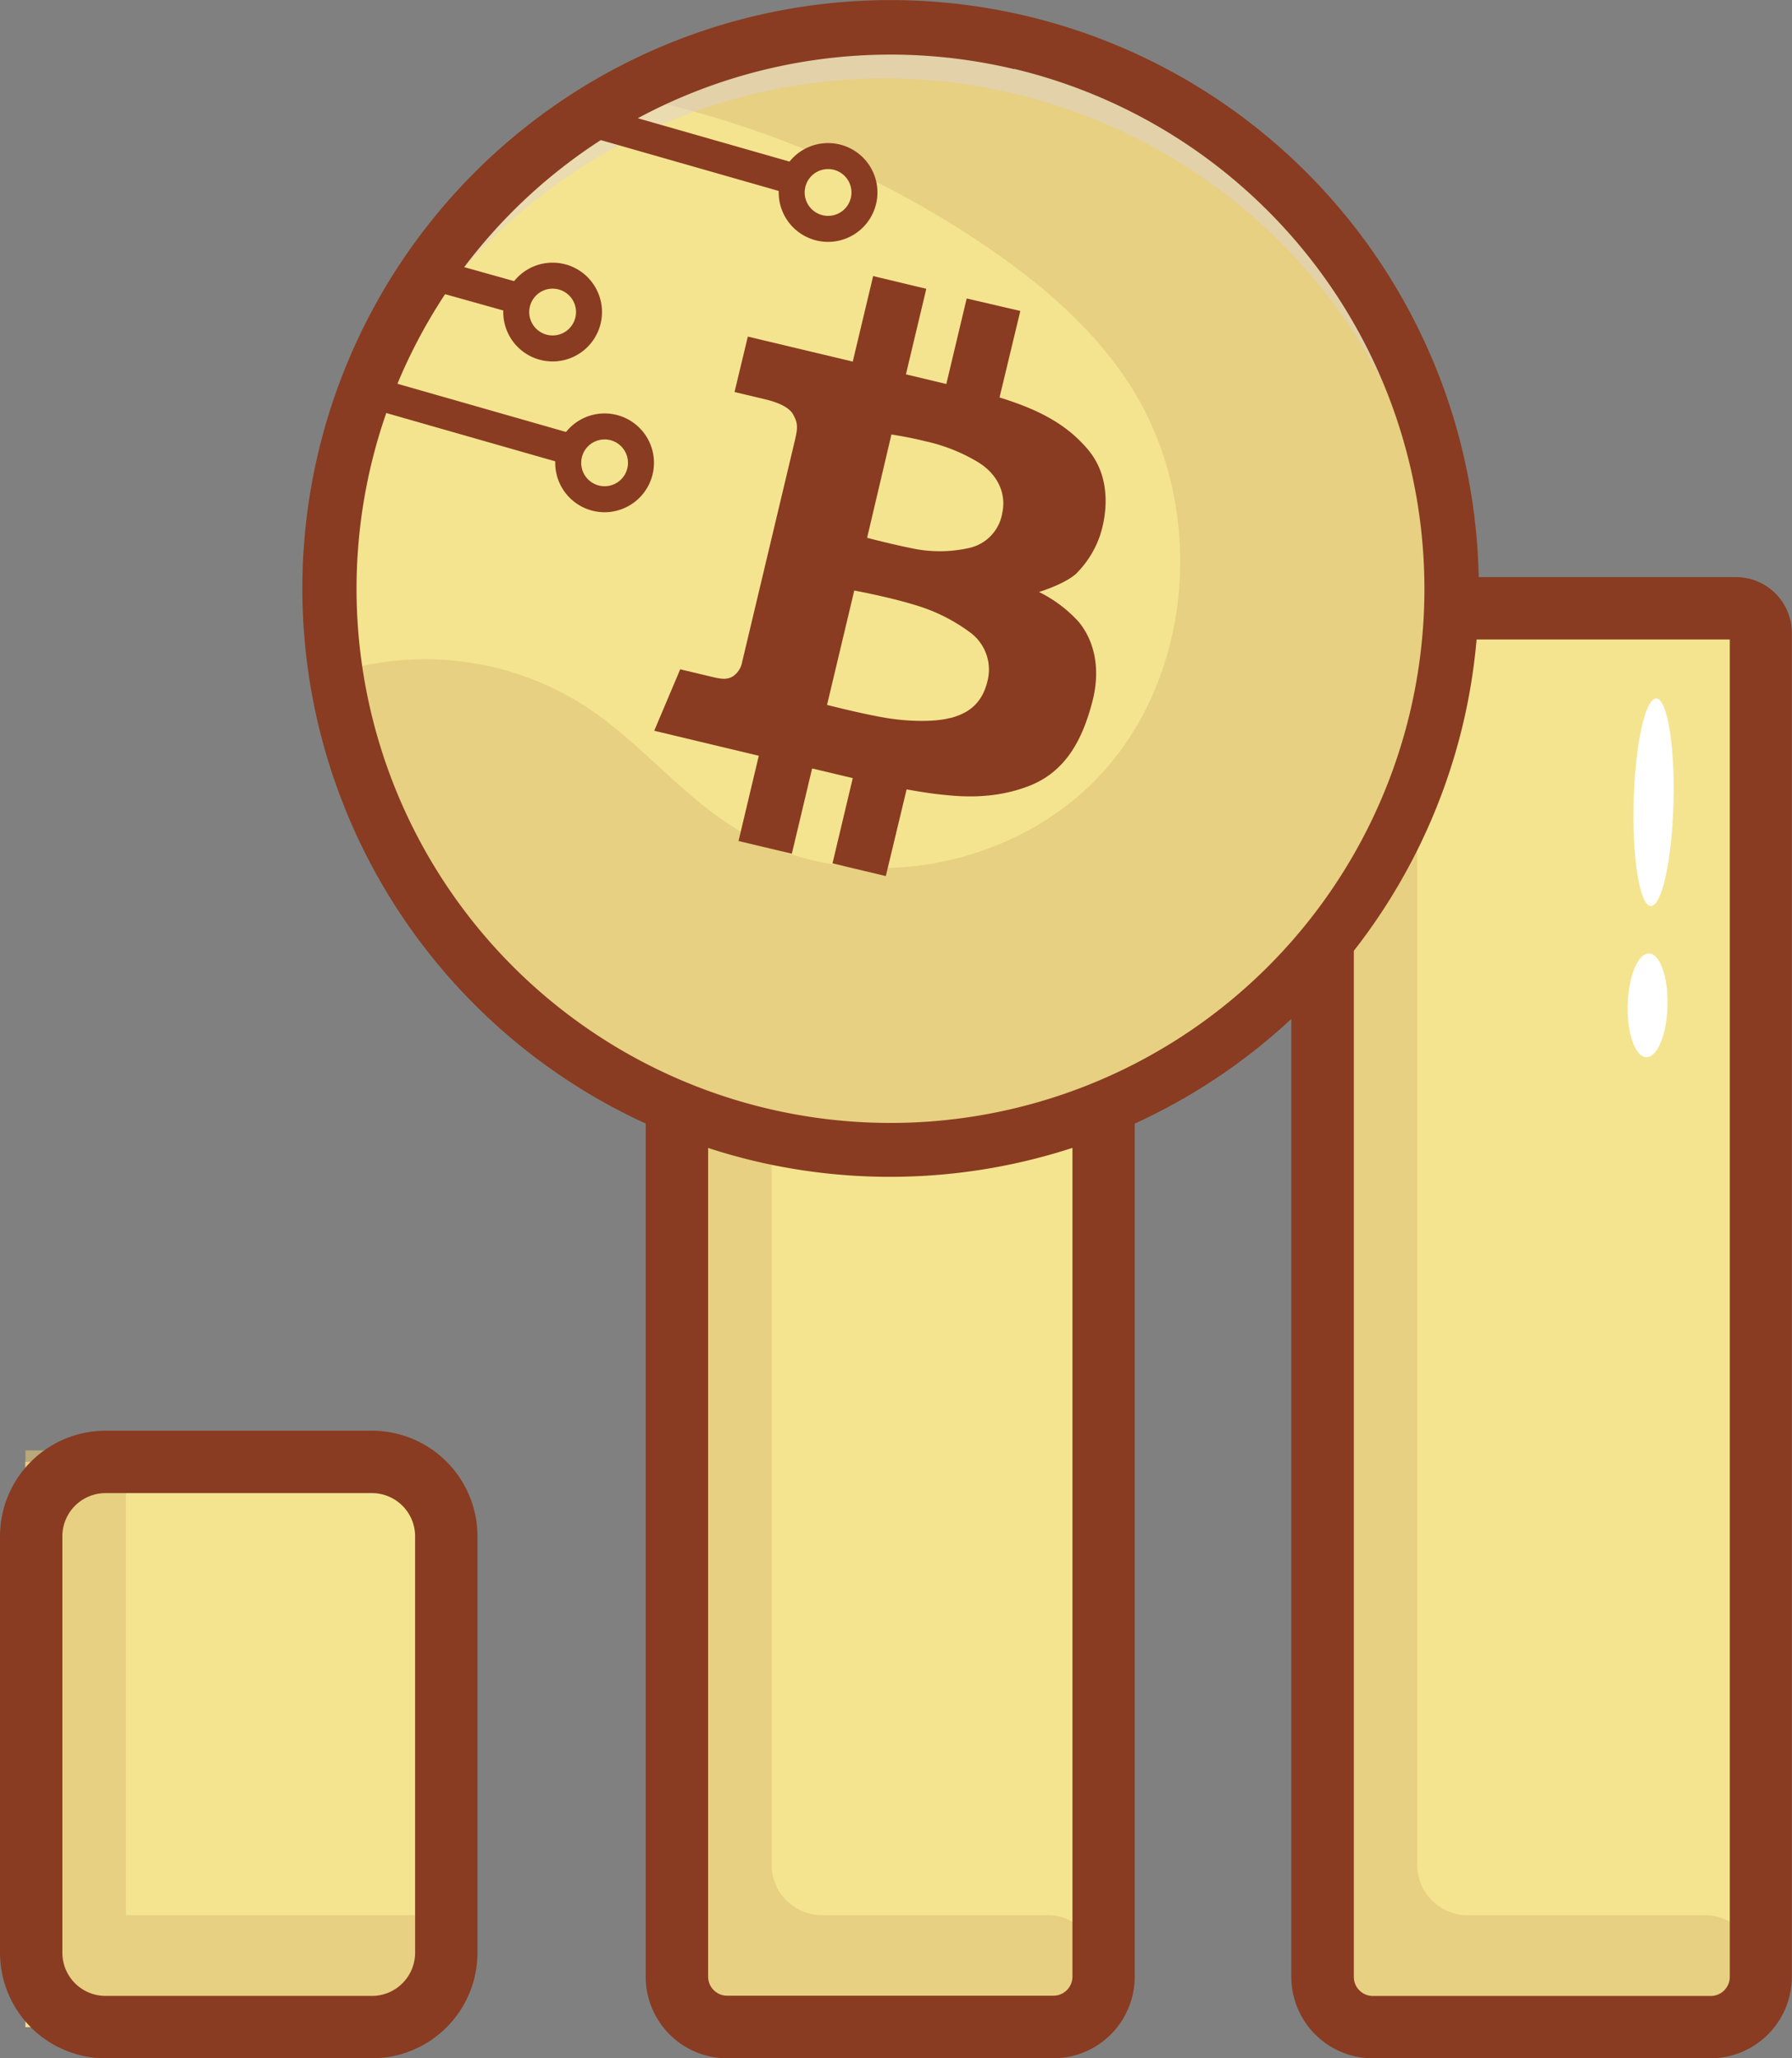 <svg xmlns="http://www.w3.org/2000/svg" viewBox="0 0 344.8 395.89"><rect x="0" y="0" width="344.8" height="395.89" fill="#808080" stroke="none"/><defs><style>.cls-1{fill:#f5e48f;}.cls-2,.cls-6{opacity:0.6;}.cls-3,.cls-6{fill:#dec378;}.cls-4{fill:#893c21;}.cls-5{fill:#fff;}.cls-7{fill:#e1d2d5;opacity:0.5;}</style></defs><title>Asset 58</title><g id="Layer_2" data-name="Layer 2"><g id="Layer_1-2" data-name="Layer 1"><rect class="cls-1" x="4.89" y="281.18" width="79.87" height="108.72"/><path class="cls-1" d="M129.14,210.18h82.09a0,0,0,0,1,0,0v170a9.67,9.67,0,0,1-9.67,9.67H138.81a9.67,9.67,0,0,1-9.67-9.67v-170A0,0,0,0,1,129.14,210.18Z"/><path class="cls-1" d="M253.39,117H333a4.73,4.73,0,0,1,4.73,4.73v258.5a9.67,9.67,0,0,1-9.67,9.67h-65a9.67,9.67,0,0,1-9.67-9.67V117A0,0,0,0,1,253.39,117Z"/><g class="cls-2"><polygon class="cls-3" points="84.76 368.35 84.76 387.68 4.89 387.68 4.89 278.97 24.23 278.97 24.23 368.35 84.76 368.35"/><path class="cls-3" d="M211.24,378h0a9.67,9.67,0,0,1-9.67,9.67H138.81a9.67,9.67,0,0,1-9.67-9.67V208h19.33V358.68a9.67,9.67,0,0,0,9.67,9.67h43.42A9.67,9.67,0,0,1,211.24,378Z"/><path class="cls-3" d="M337.7,378h0a9.67,9.67,0,0,1-9.67,9.67h-65a9.67,9.67,0,0,1-9.67-9.67V114.79h19.33v243.9a9.67,9.67,0,0,0,9.67,9.67H328A9.67,9.67,0,0,1,337.7,378Z"/></g><path class="cls-4" d="M71.57,395.89H20.3A20.32,20.32,0,0,1,0,375.59V295.48a20.32,20.32,0,0,1,20.3-20.3H71.57a20.32,20.32,0,0,1,20.3,20.3v80.11A20.32,20.32,0,0,1,71.57,395.89ZM20.3,287.18a8.31,8.31,0,0,0-8.3,8.3v80.11a8.31,8.31,0,0,0,8.3,8.3H71.57a8.31,8.31,0,0,0,8.3-8.3V295.48a8.31,8.31,0,0,0-8.3-8.3Z"/><path class="cls-4" d="M202.67,395.89H139.91a15.69,15.69,0,0,1-15.67-15.67v-176h94.09v176A15.69,15.69,0,0,1,202.67,395.89ZM136.25,216.18v164a3.67,3.67,0,0,0,3.67,3.67h62.76a3.67,3.67,0,0,0,3.67-3.67v-164Z"/><path class="cls-4" d="M329.13,395.89h-65a15.69,15.69,0,0,1-15.67-15.67V111h85.57a10.75,10.75,0,0,1,10.74,10.73v258.5A15.69,15.69,0,0,1,329.13,395.89ZM260.49,123V380.23a3.67,3.67,0,0,0,3.67,3.67h65a3.67,3.67,0,0,0,3.67-3.67V123Z"/><ellipse class="cls-5" cx="318.13" cy="154.29" rx="19.96" ry="3.83" transform="translate(155.6 468.29) rotate(-88.5)"/><ellipse class="cls-5" cx="317" cy="193.35" rx="9.98" ry="3.83" transform="translate(115.44 505.2) rotate(-88.5)"/><circle class="cls-1" cx="175.34" cy="112.61" r="107.96" transform="translate(25.19 257.1) rotate(-76.61)"/><path class="cls-6" d="M277.73,137A108,108,0,0,1,66.08,129a57.08,57.08,0,0,1,46.8,7c10.14,6.7,17.92,16.54,28.17,23.06,22.21,14.1,54.28,8.67,71.64-11.1s19-51.2,5-73.46c-7.17-11.37-17.71-20.24-28.87-27.74A192,192,0,0,0,119.36,18.1,108,108,0,0,1,277.73,137Z"/><path class="cls-7" d="M195.14,18a108,108,0,0,1,81.24,124.17q.85-2.85,1.55-5.78a108,108,0,0,0-210-50q-.7,2.93-1.22,5.86A108,108,0,0,1,195.14,18Z"/><path id="BTC_alt" data-name="BTC alt" class="cls-4" d="M207.52,119.57a25.55,25.55,0,0,0-7.61-5.71s4.8-1.44,7.11-3.48a19.11,19.11,0,0,0,4.69-7.55c.61-1.93,2.91-10.1-2.39-16.38-4.1-4.86-9.45-7.67-17-10l4-16.64L186,57.41l-3.92,16.45L174.31,72l3.92-16.45L168,53.1l-3.92,16.45-20.19-4.81L141.33,75.4l5.93,1.41c1.62.39,4.45,1.25,5.35,2.91s.94,2.43.31,5.09l-10.11,42.46a4.27,4.27,0,0,1-1.79,2.82c-1.06.61-2,.6-4,.1l-6.14-1.46-5,11.82L146,145.36l-3.9,16.4,10.26,2.44,3.9-16.4,7.82,1.86-3.9,16.4,10.26,2.44,4-16.67c2.69.48,5.21.86,6.7,1,3,.31,9.82,1.12,17-1.72s10.21-9.27,12-16S210.39,123,207.52,119.57Zm-36-36s3.33.49,6.53,1.3A33.56,33.56,0,0,1,188,88.78c3.91,2.3,5.65,6.06,4.86,9.82a8.26,8.26,0,0,1-6.27,6.77,25.7,25.7,0,0,1-11.21.07c-3.77-.75-8.54-2-8.54-2Zm11.29,54.52c-2.66.74-7.63.77-12.27,0s-11.41-2.51-11.41-2.51l5.24-22s6.6,1.22,11.6,2.76a33.77,33.77,0,0,1,10.65,5.27A8.86,8.86,0,0,1,190,131C188.81,136,185.5,137.38,182.84,138.12Z"/><path class="cls-4" d="M145.15,223.3a113.18,113.18,0,1,1,136.31-83.89A113.31,113.31,0,0,1,145.15,223.3Zm50-210A102.74,102.74,0,1,0,271.3,137,102.85,102.85,0,0,0,195.15,13.25Z"/><rect class="cls-4" x="130.82" y="10.82" width="6" height="36.4" transform="translate(69.15 149.73) rotate(-74.05)"/><path class="cls-4" d="M159.33,46.52a9.5,9.5,0,1,1,9.5-9.5A9.51,9.51,0,0,1,159.33,46.52Zm0-14a4.5,4.5,0,1,0,4.5,4.5A4.5,4.5,0,0,0,159.33,32.52Z"/><rect class="cls-4" x="87.82" y="62.82" width="6" height="36.4" transform="translate(-12.03 146.1) rotate(-74.05)"/><path class="cls-4" d="M116.33,98.52a9.5,9.5,0,1,1,9.5-9.5A9.51,9.51,0,0,1,116.33,98.52Zm0-14a4.5,4.5,0,1,0,4.5,4.5A4.5,4.5,0,0,0,116.33,84.52Z"/><rect class="cls-4" x="89.08" y="48.78" width="6" height="12.98" transform="translate(14.02 129.04) rotate(-74.36)"/><path class="cls-4" d="M106.33,69.52a9.5,9.5,0,1,1,9.5-9.5A9.51,9.51,0,0,1,106.33,69.52Zm0-14a4.5,4.5,0,1,0,4.5,4.5A4.5,4.5,0,0,0,106.33,55.52Z"/></g></g></svg>